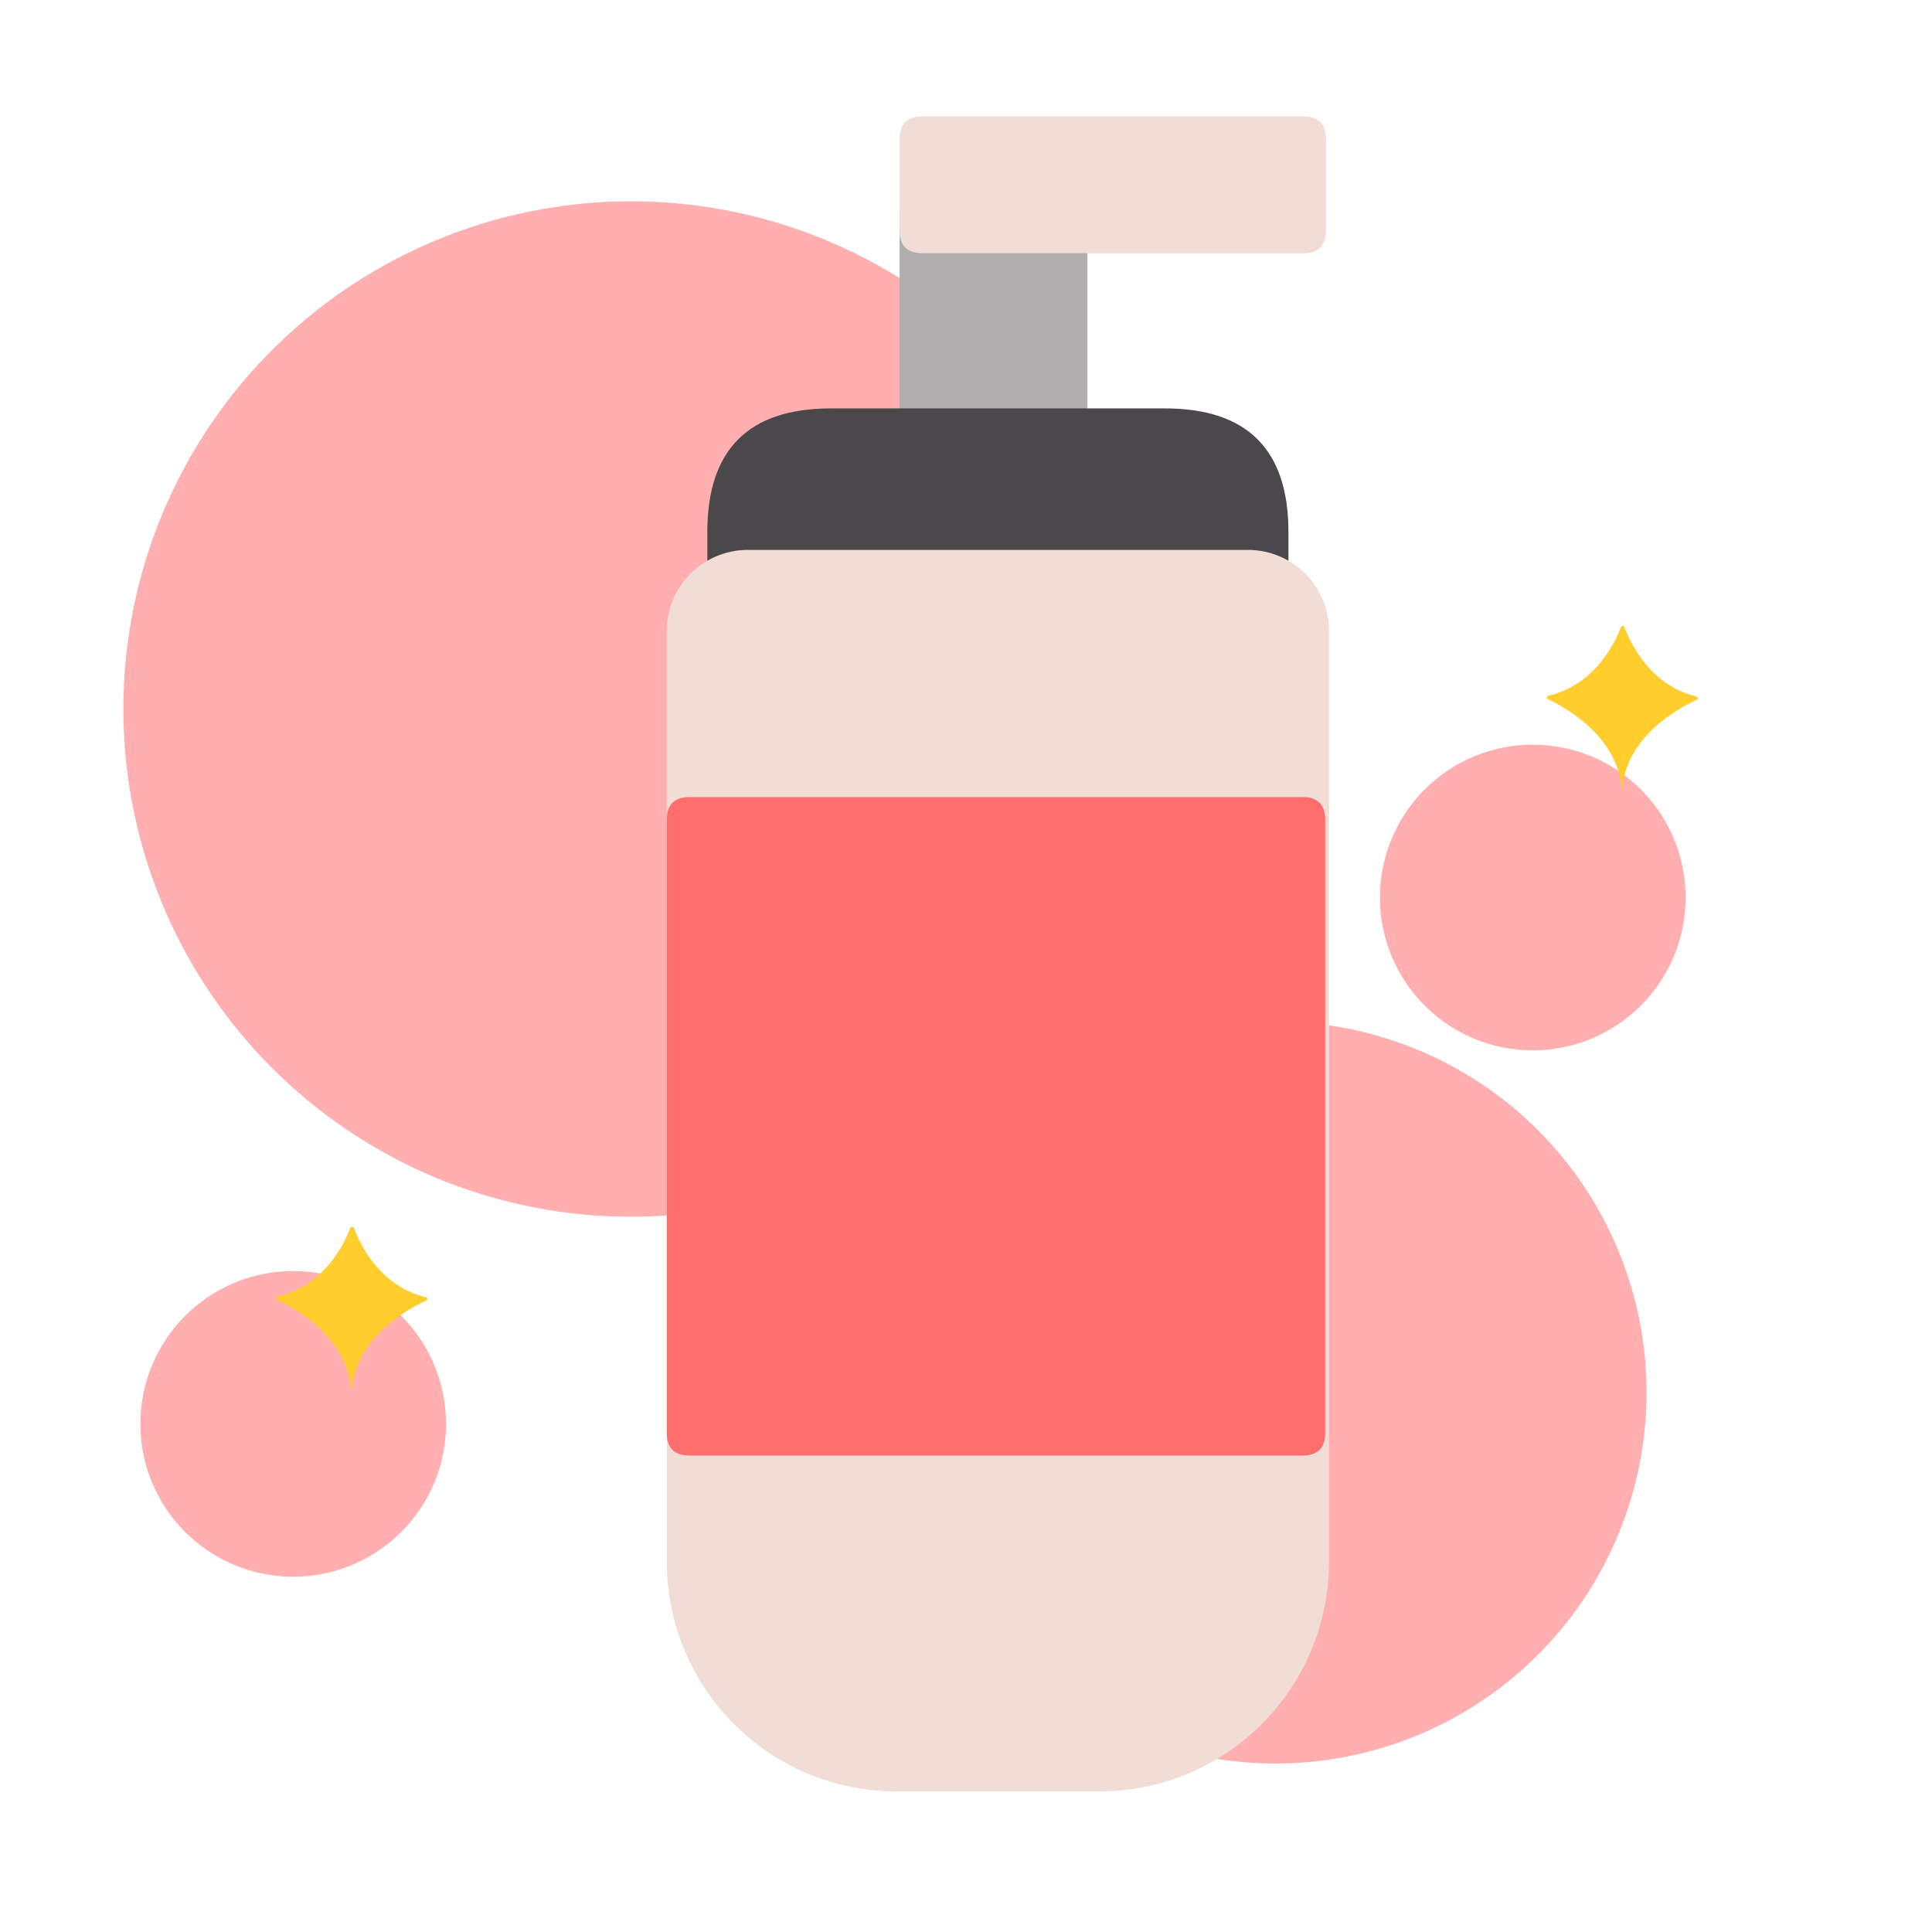 <?xml version="1.0" standalone="no"?><!DOCTYPE svg PUBLIC "-//W3C//DTD SVG 1.1//EN" "http://www.w3.org/Graphics/SVG/1.1/DTD/svg11.dtd"><svg class="icon" width="200px" height="200.00px" viewBox="0 0 1024 1024" version="1.1" xmlns="http://www.w3.org/2000/svg"><path d="M155.4 754.7m-81 0a81 81 0 1 0 162 0 81 81 0 1 0-162 0Z" fill="#FFAFAF" /><path d="M812.4 475.7m-81 0a81 81 0 1 0 162 0 81 81 0 1 0-162 0Z" fill="#FFAFAF" /><path d="M676.05 738.05m-196.65 0a196.65 196.65 0 1 0 393.3 0 196.65 196.65 0 1 0-393.3 0Z" fill="#FFAFAF" /><path d="M334.5 375.8m-269.1 0a269.1 269.1 0 1 0 538.2 0 269.1 269.1 0 1 0-538.2 0Z" fill="#FFAFAF" /><path d="M476.81 101.43m12 0l75.54 0q12 0 12 12l0 113.84q0 12-12 12l-75.54 0q-12 0-12-12l0-113.84q0-12 12-12Z" fill="#AFADAD" /><path d="M374.9 216.46m65.49 0l177.02 0q65.49 0 65.49 65.49l0 14.19q0 65.49-65.49 65.49l-177.02 0q-65.49 0-65.49-65.49l0-14.19q0-65.49 65.49-65.49Z" fill="#4A484A" /><path d="M396.41 291.46h265a43 43 0 0 1 43 43v493.26A121.78 121.78 0 0 1 582.62 949.5H475.19A121.78 121.78 0 0 1 353.4 827.72V334.46a43 43 0 0 1 43.01-43z" fill="#F1DDD5" /><path d="M353.4 422.48m12 0l324.98 0q12 0 12 12l0 324.98q0 12-12 12l-324.98 0q-12 0-12-12l0-324.98q0-12 12-12Z" fill="#FF6E6E" /><path d="M702.79 61.7m0 12l0 48.51q0 12-12 12l-201.97 0q-12 0-12-12l0-48.51q0-12 12-12l201.97 0q12 0 12 12Z" fill="#F1DDD5" /><path d="M899.1 369.08h-0.05c-24.72-5.83-35.2-28.88-38.1-36.73a1 1 0 0 0-1.8 0c-3 7.82-13.68 30.77-38.46 36.36h-0.09a1 1 0 0 0-0.23 1.81c10.46 5 36.82 20.12 39.09 47.37h0.34c2.51-27.39 29-42.16 39.51-47a1 1 0 0 0-0.21-1.81zM225.68 687.5h-0.05c-24.72-5.83-35.2-28.88-38.1-36.73a1 1 0 0 0-1.8 0c-3 7.82-13.68 30.77-38.46 36.36h-0.08a1 1 0 0 0-0.24 1.81c10.46 5 36.82 20.12 39.09 47.37h0.34c2.51-27.39 29-42.16 39.51-47a1 1 0 0 0-0.21-1.81z" fill="#FFCD2C" /></svg>